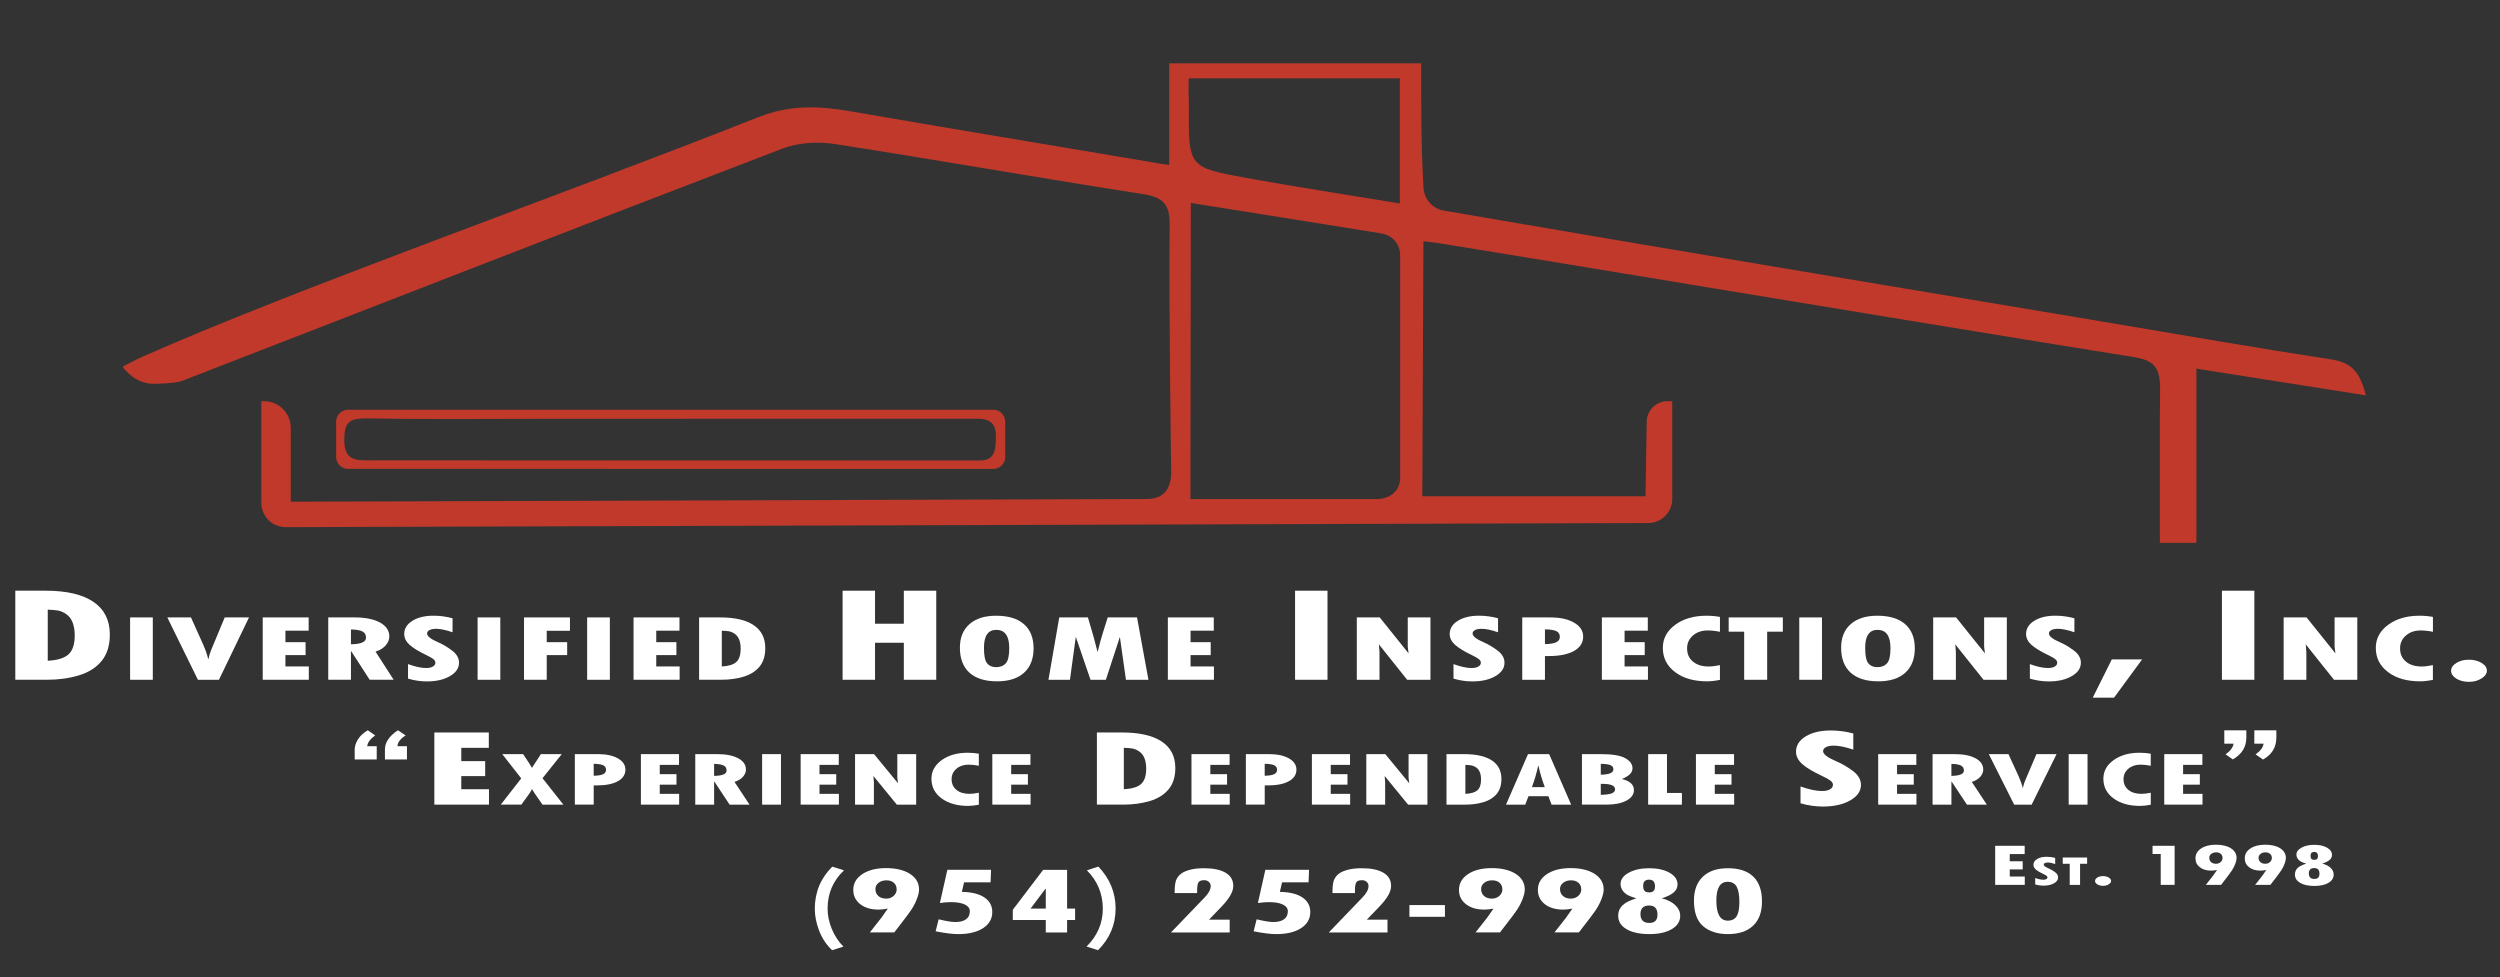 <?xml version="1.0" encoding="UTF-8"?><svg id="Layer_1" xmlns="http://www.w3.org/2000/svg" viewBox="0 0 1000 390.8"><rect x="0" y="0" width="1000" height="390.8" fill="#333333" stroke="none"/><defs><style>.cls-1{fill:#c0392b;}.cls-2{fill:#fff;}</style></defs><path class="cls-1" d="M467.68,65.98V25.34h100.79c0,16.46-.04,33.56.93,49.81.27,4.55,3.61,8.32,8.1,9.09,89.39,15.38,177.57,30.02,267.05,44.99,31.53,5.28,56,9.65,87.6,14.48,8.45,1.29,11.66,4.75,14.21,14.44-22.15-3.5-44.28-6.99-67.8-10.7v69.69h-14.61c0-17.25,0-34.4,0-51.55,0-3.6.13-7.22.08-10.78-.14-8.82-3.34-10.83-10.88-12.04-58.87-9.43-117.69-19.2-176.52-28.89-32.61-5.37-65.2-10.8-97.82-16.09-2.74-.44-4.38-.74-9.44-1.29l-.44,102h89.27l.48-29.69c0-4.6,3.73-8.34,8.34-8.34h1.88v39.11c0,5.31-4.3,9.62-9.61,9.64l-545,1.64c-5.39.02-9.76-4.35-9.76-9.73v-40.66l1.27.02c5.82.07,10.5,4.81,10.5,10.63v29.56s342.3-1.07,342.3-1.07c6.99,0,9.67-4.08,9.88-10.31,0,0-.99-65.62-.62-99.42.09-8.15-2.59-11-10.69-12.25-41.17-6.37-82.2-13.67-123.37-20.03-6.73-1.04-14.53-.57-20.82,1.84-82.19,31.48-158.08,61.07-240.13,92.91-2.47.96-10.73,1.32-12.7,1.12-7.18-.72-11.09-6.8-11.09-6.8,0,0,5.38-2.84,7.23-3.67,60.56-26.96,164.93-63.63,247.11-96.16,12.6-4.99,24.22-4.49,36.69-2.34,39.63,6.83,79.3,13.45,118.97,20.1,2.38.4,4.94.96,8.62,1.35ZM560.06,191.71v-89.75c0-4.26-3.16-7.9-7.45-8.59-25.69-4.11-49.86-7.98-76.28-12.2l-.16,118.47h75.19c4.26-.32,8.31-2.72,8.71-7.94ZM559.94,31.33h-84.43c-.23,4.33.05,7.86.03,11.4-.17,24.04-.19,24.25,23.18,28.48,20.02,3.62,40.14,6.69,61.23,10.17V31.33Z"/><path class="cls-1" d="M134.45,182.79v-14.12c0-2.64,2.14-4.77,4.77-4.77h258.1c2.64,0,4.77,2.14,4.77,4.77v14.12c0,2.64-2.14,4.77-4.77,4.77H139.22c-2.64,0-4.77-2.14-4.77-4.77ZM391.72,167.5c-1.12-.04-118.85.02-172.98.02-23.66,0-47.32.28-70.97-.16-8.08-.15-10.06,1.23-10.06,8.79,0,8.61,5.43,7.99,11.36,7.99,79.22-.03,242.3.06,243.06.05,5.9-.04,6.16-4.52,6.23-9.23.04-2.54.01-7.24-6.63-7.47Z"/><path class="cls-2" d="M6.12,236.28h12.12c8.39,0,14.77,1.49,19.14,4.47,4.37,2.98,6.55,7.33,6.55,13.06,0,4.34-1.08,7.85-3.23,10.51-2.16,2.67-5.17,4.6-9.04,5.79-3.87,1.19-8.14,1.79-12.82,1.79H6.12v-35.63ZM19.1,243.86v20.44c3.94-.21,6.72-1.08,8.35-2.6,1.63-1.52,2.44-4.03,2.44-7.51,0-2.06-.29-3.81-.86-5.24-.57-1.43-1.42-2.54-2.55-3.31-1.13-.77-2.23-1.25-3.3-1.43-1.07-.18-2.43-.29-4.09-.35Z"/><path class="cls-2" d="M52.04,246.97h9.08v24.94h-9.08v-24.94Z"/><path class="cls-2" d="M66.92,246.97h9.47l4.95,11.02c.94,2.18,1.58,4.04,1.92,5.58h.12c.3-1.36.63-2.47.99-3.34l5.52-13.26h9.71l-12.02,24.94h-8.42l-12.23-24.94Z"/><path class="cls-2" d="M105.09,246.97h18.37v5.3h-9.29v4.6h8.06v5.17h-8.06v4.54h9.35v5.32h-18.43v-24.94Z"/><path class="cls-2" d="M131.3,246.97h10.58c4.28,0,7.65.68,10.13,2.05s3.72,3.23,3.72,5.58c0,1.21-.47,2.38-1.41,3.5s-2.31,1.98-4.11,2.55l7.25,11.25h-9.59l-7.34-11.36h-.15v11.36h-9.08v-24.94ZM140.38,251.79v5.92c4.02-.05,6.02-.93,6.02-2.63,0-1.16-.46-1.99-1.39-2.49-.93-.5-2.47-.77-4.63-.8Z"/><path class="cls-2" d="M163.21,271.45v-5.81c2.88,1.05,5.29,1.57,7.25,1.57,1.14,0,2.04-.2,2.7-.59.66-.39.99-.91.99-1.56,0-.5-.26-.96-.79-1.4-.53-.44-1.44-.96-2.74-1.59-3.14-1.49-5.41-2.89-6.82-4.17-1.41-1.29-2.11-2.72-2.11-4.31,0-2.15,1.09-3.91,3.27-5.27s5-2.04,8.45-2.04c2.56,0,5.09.34,7.61,1.03v5.59c-2.7-.92-4.89-1.38-6.56-1.38-1.12,0-2,.17-2.65.51-.65.34-.97.81-.97,1.41,0,1.05,1.51,2.22,4.53,3.53,1.8.77,3.62,1.86,5.47,3.26,1.85,1.4,2.77,3.02,2.77,4.87,0,2.15-1.21,3.94-3.63,5.35-2.42,1.41-5.48,2.12-9.2,2.12-2.54,0-5.06-.37-7.55-1.12Z"/><path class="cls-2" d="M191.04,246.97h9.08v24.94h-9.08v-24.94Z"/><path class="cls-2" d="M209.61,246.97h18.37v5.34h-9.29v4.56h8.18v5.17h-8.18v9.86h-9.08v-24.94Z"/><path class="cls-2" d="M234.86,246.97h9.08v24.94h-9.08v-24.94Z"/><path class="cls-2" d="M253.42,246.97h18.37v5.3h-9.29v4.6h8.06v5.17h-8.06v4.54h9.35v5.32h-18.43v-24.94Z"/><path class="cls-2" d="M279.64,246.97h8.48c5.88,0,10.34,1.04,13.4,3.13s4.59,5.13,4.59,9.14c0,3.04-.75,5.49-2.26,7.36-1.51,1.87-3.62,3.22-6.33,4.05-2.71.83-5.7,1.25-8.98,1.25h-8.9v-24.94ZM288.72,252.28v14.31c2.76-.15,4.71-.76,5.84-1.82s1.71-2.82,1.71-5.26c0-1.44-.2-2.67-.6-3.67-.4-1-.99-1.77-1.78-2.32-.79-.54-1.56-.87-2.31-1-.75-.12-1.7-.21-2.86-.24Z"/><path class="cls-2" d="M337.04,236.28h12.97v13.21h11.52v-13.21h12.97v35.63h-12.97v-14.81h-11.52v14.81h-12.97v-35.63Z"/><path class="cls-2" d="M398.83,272.53c-4.84,0-8.52-1.16-11.06-3.46-2.54-2.31-3.81-5.64-3.81-10,0-4.02,1.27-7.16,3.82-9.41s6.1-3.37,10.66-3.37c4.86,0,8.57,1.13,11.14,3.38,2.57,2.25,3.85,5.47,3.85,9.66s-1.26,7.43-3.79,9.74c-2.53,2.31-6.13,3.46-10.81,3.46ZM398.5,251.94c-3.28,0-4.92,2.4-4.92,7.19,0,3.09.42,5.15,1.24,6.18.83,1.03,2.03,1.55,3.61,1.55,1.7,0,3-.52,3.91-1.55.91-1.03,1.36-3.06,1.36-6.07,0-4.87-1.74-7.3-5.21-7.3Z"/><path class="cls-2" d="M423.69,246.97h11.48c1.64,5.38,2.93,10.01,3.87,13.88l.99-3.87c.4-1.51.83-2.98,1.29-4.41l1.77-5.6h11.72l4.56,24.94h-8.99l-2.43-17.15-5.61,17.15h-6.14l-5.88-17.19-2.34,17.19h-8.6l4.32-24.94Z"/><path class="cls-2" d="M467.14,246.97h18.37v5.3h-9.29v4.6h8.06v5.17h-8.06v4.54h9.35v5.32h-18.43v-24.94Z"/><path class="cls-2" d="M518.03,236.28h12.97v35.63h-12.97v-35.63Z"/><path class="cls-2" d="M542.72,246.97h9.17l11.54,14.38-.33-2.69v-11.69h9.08v24.94h-9.32l-11.3-14.16.24,3.1v11.06h-9.08v-24.94Z"/><path class="cls-2" d="M581.4,271.45v-5.81c2.88,1.05,5.29,1.57,7.25,1.57,1.14,0,2.04-.2,2.7-.59.66-.39.99-.91.99-1.56,0-.5-.26-.96-.79-1.4-.53-.44-1.44-.96-2.74-1.59-3.14-1.49-5.41-2.89-6.82-4.17-1.41-1.29-2.11-2.72-2.11-4.31,0-2.15,1.09-3.91,3.27-5.27s5-2.04,8.45-2.04c2.56,0,5.09.34,7.61,1.03v5.59c-2.7-.92-4.89-1.38-6.56-1.38-1.12,0-2,.17-2.65.51-.65.34-.97.81-.97,1.41,0,1.05,1.51,2.22,4.53,3.53,1.8.77,3.62,1.86,5.47,3.26,1.85,1.4,2.77,3.02,2.77,4.87,0,2.15-1.21,3.94-3.63,5.35-2.42,1.41-5.48,2.12-9.2,2.12-2.54,0-5.06-.37-7.55-1.12Z"/><path class="cls-2" d="M608.9,246.97h11.24c3.96,0,7.13.7,9.53,2.11,2.4,1.41,3.6,3.26,3.6,5.57,0,2.43-1.21,4.33-3.64,5.71s-5.79,2.06-10.09,2.06h-1.56v9.49h-9.08v-24.94ZM617.98,251.76v5.88c2.04-.02,3.54-.27,4.51-.73.97-.46,1.45-1.19,1.45-2.19,0-1.07-.47-1.83-1.41-2.27s-2.46-.68-4.56-.7Z"/><path class="cls-2" d="M640.75,246.97h18.37v5.3h-9.29v4.6h8.06v5.17h-8.06v4.54h9.35v5.32h-18.43v-24.94Z"/><path class="cls-2" d="M687.97,266.03v5.92c-1.92.39-3.64.58-5.16.58-5.26,0-9.52-1.23-12.78-3.69-3.27-2.46-4.9-5.69-4.9-9.7,0-3.72,1.65-6.8,4.95-9.22,3.3-2.42,7.46-3.63,12.5-3.63,1.96,0,3.76.16,5.4.49v5.94c-1.74-.36-3.38-.54-4.92-.54-2.36,0-4.32.67-5.88,2.02-1.56,1.35-2.34,3.06-2.34,5.14,0,2.24.78,4.01,2.35,5.31,1.57,1.3,3.66,1.95,6.28,1.95,1.28,0,2.78-.19,4.5-.56Z"/><path class="cls-2" d="M691.46,246.97h21.67v5.7h-6.26v19.24h-9.2v-19.24h-6.2v-5.7Z"/><path class="cls-2" d="M719.71,246.97h9.08v24.94h-9.08v-24.94Z"/><path class="cls-2" d="M751.32,272.53c-4.84,0-8.52-1.16-11.06-3.46-2.54-2.31-3.81-5.64-3.81-10,0-4.02,1.27-7.16,3.82-9.41s6.1-3.37,10.66-3.37c4.86,0,8.57,1.13,11.14,3.38,2.57,2.25,3.85,5.47,3.85,9.66s-1.26,7.43-3.79,9.74c-2.53,2.31-6.13,3.46-10.81,3.46ZM750.99,251.94c-3.28,0-4.92,2.4-4.92,7.19,0,3.09.42,5.15,1.24,6.18.83,1.03,2.03,1.55,3.61,1.55,1.7,0,3-.52,3.91-1.55.91-1.03,1.36-3.06,1.36-6.07,0-4.87-1.74-7.3-5.21-7.3Z"/><path class="cls-2" d="M773.27,246.97h9.17l11.54,14.38-.33-2.69v-11.69h9.08v24.94h-9.32l-11.3-14.16.24,3.1v11.06h-9.08v-24.94Z"/><path class="cls-2" d="M811.95,271.45v-5.81c2.88,1.05,5.29,1.57,7.25,1.57,1.14,0,2.04-.2,2.7-.59.66-.39.99-.91.99-1.56,0-.5-.26-.96-.79-1.4-.53-.44-1.44-.96-2.74-1.59-3.14-1.49-5.41-2.89-6.82-4.17-1.41-1.29-2.11-2.72-2.11-4.31,0-2.15,1.09-3.91,3.27-5.27s5-2.04,8.45-2.04c2.56,0,5.09.34,7.61,1.03v5.59c-2.7-.92-4.89-1.38-6.56-1.38-1.12,0-2,.17-2.65.51-.65.34-.97.81-.97,1.41,0,1.05,1.51,2.22,4.53,3.53,1.8.77,3.62,1.86,5.47,3.26,1.85,1.4,2.77,3.02,2.77,4.87,0,2.15-1.21,3.94-3.63,5.35-2.42,1.41-5.48,2.12-9.2,2.12-2.54,0-5.06-.37-7.55-1.12Z"/><path class="cls-2" d="M844.72,263.77h12.12l-11.22,15.29h-8.52l7.62-15.29Z"/><path class="cls-2" d="M888.77,236.28h12.97v35.63h-12.97v-35.63Z"/><path class="cls-2" d="M913.46,246.97h9.17l11.54,14.38-.33-2.69v-11.69h9.08v24.94h-9.32l-11.3-14.16.24,3.1v11.06h-9.08v-24.94Z"/><path class="cls-2" d="M973.16,266.03v5.92c-1.92.39-3.64.58-5.16.58-5.26,0-9.52-1.23-12.78-3.69-3.27-2.46-4.9-5.69-4.9-9.7,0-3.72,1.65-6.8,4.95-9.22,3.3-2.42,7.46-3.63,12.5-3.63,1.96,0,3.76.16,5.4.49v5.94c-1.74-.36-3.38-.54-4.92-.54-2.36,0-4.32.67-5.88,2.02-1.56,1.35-2.34,3.06-2.34,5.14,0,2.24.78,4.01,2.35,5.31,1.57,1.3,3.66,1.95,6.28,1.95,1.28,0,2.78-.19,4.5-.56Z"/><path class="cls-2" d="M980.45,268.31c0-1.21.69-2.25,2.08-3.12,1.38-.87,3.06-1.31,5.03-1.31s3.66.43,5.07,1.29,2.12,1.89,2.12,3.08-.72,2.24-2.16,3.14-3.12,1.35-5.03,1.35-3.65-.43-5.03-1.29c-1.38-.86-2.08-1.91-2.08-3.14Z"/><path class="cls-2" d="M147.11,292.1l2.98,2.08c-1.97,1.36-3.03,2.79-3.2,4.3h3.8v5.3h-8.81v-3.94c0-1.27.41-2.59,1.23-3.98.82-1.38,2.15-2.64,4-3.76ZM159.19,292.1l3.06,2.08c-2.11,1.33-3.2,2.76-3.27,4.3h3.8v5.3h-8.81v-3.98c0-2.85,1.74-5.42,5.22-7.7Z"/><path class="cls-2" d="M173.74,292.99h21.78v6.14h-11.01v5.32h9.56v5.99h-9.56v5.25h11.08v6.16h-21.85v-28.87Z"/><path class="cls-2" d="M200.89,301.65h8.36c2.14,3.17,3.31,4.99,3.51,5.45h.1c.03-.14.35-.66.95-1.54l2.54-3.91h8.36l-7.71,9.64,8.36,10.57h-8.36c-2.67-3.8-4.06-5.85-4.18-6.15h-.1c-.28.65-.66,1.29-1.12,1.92l-3.06,4.22h-8.23l8.18-10.5-7.59-9.7Z"/><path class="cls-2" d="M229.93,301.65h9.33c3.28,0,5.92.57,7.91,1.71,1.99,1.14,2.99,2.64,2.99,4.51,0,1.97-1.01,3.51-3.02,4.62s-4.8,1.67-8.37,1.67h-1.29v7.69h-7.54v-20.21ZM237.47,305.52v4.77c1.69-.02,2.94-.22,3.74-.59.8-.37,1.21-.96,1.21-1.77,0-.87-.39-1.48-1.17-1.84-.78-.36-2.04-.55-3.78-.57Z"/><path class="cls-2" d="M256.36,301.65h15.25v4.3h-7.71v3.72h6.69v4.19h-6.69v3.68h7.76v4.31h-15.3v-20.21Z"/><path class="cls-2" d="M278.11,301.65h8.78c3.55,0,6.35.56,8.41,1.67,2.06,1.11,3.08,2.62,3.08,4.53,0,.98-.39,1.92-1.17,2.84-.78.91-1.92,1.6-3.41,2.07l6.02,9.11h-7.96l-6.09-9.2h-.12v9.2h-7.54v-20.21ZM285.64,305.55v4.8c3.33-.04,5-.75,5-2.13,0-.94-.39-1.61-1.16-2.01-.77-.4-2.05-.62-3.84-.65Z"/><path class="cls-2" d="M304.85,301.65h7.54v20.21h-7.54v-20.21Z"/><path class="cls-2" d="M320.26,301.65h15.25v4.3h-7.71v3.72h6.69v4.19h-6.69v3.68h7.76v4.31h-15.3v-20.21Z"/><path class="cls-2" d="M342.01,301.65h7.61l9.58,11.66-.27-2.18v-9.48h7.54v20.21h-7.73l-9.38-11.47.2,2.51v8.96h-7.54v-20.21Z"/><path class="cls-2" d="M391.54,317.09v4.8c-1.59.31-3.02.47-4.28.47-4.36,0-7.9-1-10.61-2.99-2.71-1.99-4.07-4.61-4.07-7.86,0-3.02,1.37-5.51,4.1-7.47,2.74-1.96,6.19-2.94,10.37-2.94,1.62,0,3.12.13,4.48.39v4.81c-1.44-.29-2.8-.44-4.08-.44-1.96,0-3.58.54-4.87,1.63-1.29,1.09-1.94,2.48-1.94,4.16,0,1.82.65,3.25,1.95,4.31s3.04,1.58,5.21,1.58c1.06,0,2.3-.15,3.73-.45Z"/><path class="cls-2" d="M396.93,301.65h15.25v4.3h-7.71v3.72h6.69v4.19h-6.69v3.68h7.76v4.31h-15.3v-20.21Z"/><path class="cls-2" d="M438.76,292.99h10.05c6.96,0,12.26,1.21,15.88,3.62,3.62,2.41,5.44,5.94,5.44,10.58,0,3.52-.89,6.36-2.68,8.52-1.79,2.16-4.29,3.73-7.5,4.69s-6.76,1.45-10.64,1.45h-10.55v-28.87ZM449.53,299.13v16.56c3.27-.17,5.58-.88,6.93-2.11,1.35-1.23,2.02-3.26,2.02-6.09,0-1.67-.24-3.09-.71-4.25-.47-1.16-1.18-2.05-2.11-2.68s-1.85-1.01-2.74-1.16c-.89-.14-2.02-.24-3.39-.28Z"/><path class="cls-2" d="M476.59,301.65h15.25v4.3h-7.71v3.72h6.69v4.19h-6.69v3.68h7.76v4.31h-15.3v-20.21Z"/><path class="cls-2" d="M498.34,301.65h9.33c3.28,0,5.92.57,7.91,1.71,1.99,1.14,2.99,2.64,2.99,4.51,0,1.97-1.01,3.51-3.02,4.62s-4.8,1.67-8.37,1.67h-1.29v7.69h-7.54v-20.21ZM505.88,305.52v4.77c1.69-.02,2.94-.22,3.74-.59.8-.37,1.21-.96,1.21-1.77,0-.87-.39-1.48-1.17-1.84-.78-.36-2.04-.55-3.78-.57Z"/><path class="cls-2" d="M524.76,301.65h15.25v4.3h-7.71v3.72h6.69v4.19h-6.69v3.68h7.76v4.31h-15.3v-20.21Z"/><path class="cls-2" d="M546.51,301.65h7.61l9.58,11.66-.27-2.18v-9.48h7.54v20.21h-7.73l-9.38-11.47.2,2.51v8.96h-7.54v-20.21Z"/><path class="cls-2" d="M578.61,301.65h7.04c4.88,0,8.58.85,11.12,2.54,2.54,1.69,3.8,4.16,3.8,7.41,0,2.46-.63,4.45-1.88,5.96-1.25,1.51-3,2.61-5.25,3.29-2.25.68-4.73,1.01-7.45,1.01h-7.39v-20.21ZM586.15,305.95v11.6c2.29-.12,3.9-.61,4.85-1.48.95-.86,1.42-2.28,1.42-4.26,0-1.17-.17-2.16-.5-2.97-.33-.81-.82-1.44-1.48-1.88s-1.29-.71-1.92-.81-1.41-.17-2.38-.2Z"/><path class="cls-2" d="M628.46,321.86h-7.83l-1.27-3.38h-7.96l-1.32,3.38h-7.68l8.8-20.21h8.46l8.8,20.21ZM617.92,314.85c-1.13-3.01-1.97-5.87-2.54-8.58h-.1c-.6,2.79-1.43,5.66-2.51,8.58h5.15Z"/><path class="cls-2" d="M632.78,301.65h7.66c4.46,0,7.67.53,9.62,1.6,1.96,1.07,2.94,2.42,2.94,4.06,0,1.78-1.43,3.2-4.28,4.28,3.23.78,4.85,2.25,4.85,4.44,0,1.75-1,3.15-3.01,4.22-2.01,1.07-4.65,1.6-7.93,1.6h-9.85v-20.21ZM640.31,305.52v4.36c3.37-.05,5.05-.76,5.05-2.13,0-.82-.4-1.39-1.21-1.71-.8-.32-2.09-.49-3.84-.51ZM640.31,313.54v4.38c1.91-.02,3.34-.2,4.29-.54s1.43-.9,1.43-1.67c0-1.44-1.7-2.17-5.1-2.17h-.62Z"/><path class="cls-2" d="M659.25,301.65h7.54v15.53h5.97v4.68h-13.5v-20.21Z"/><path class="cls-2" d="M678.37,301.65h15.25v4.3h-7.71v3.72h6.69v4.19h-6.69v3.68h7.76v4.31h-15.3v-20.21Z"/><path class="cls-2" d="M720.21,321.32v-6.73c3.41,1.21,6.28,1.82,8.6,1.82,1.35,0,2.42-.23,3.2-.68s1.17-1.06,1.17-1.81c0-.58-.31-1.12-.94-1.62-.63-.5-1.71-1.12-3.25-1.84-3.72-1.73-6.41-3.34-8.08-4.83-1.67-1.49-2.5-3.15-2.5-4.98,0-2.49,1.29-4.53,3.87-6.1,2.58-1.57,5.92-2.36,10.02-2.36,3.03,0,6.04.4,9.02,1.19v6.47c-3.2-1.07-5.79-1.6-7.78-1.6-1.33,0-2.38.2-3.14.59-.77.4-1.16.94-1.16,1.63,0,1.21,1.79,2.57,5.37,4.09,2.13.89,4.29,2.15,6.48,3.77,2.19,1.62,3.29,3.5,3.29,5.63,0,2.49-1.43,4.56-4.3,6.2-2.87,1.64-6.5,2.45-10.91,2.45-3.01,0-5.99-.43-8.95-1.3Z"/><path class="cls-2" d="M751.28,301.65h15.25v4.3h-7.71v3.72h6.69v4.19h-6.69v3.68h7.76v4.31h-15.3v-20.21Z"/><path class="cls-2" d="M773.03,301.65h8.78c3.55,0,6.35.56,8.41,1.67,2.06,1.11,3.08,2.62,3.08,4.53,0,.98-.39,1.92-1.17,2.84-.78.91-1.92,1.6-3.41,2.07l6.02,9.11h-7.96l-6.09-9.2h-.12v9.2h-7.54v-20.21ZM780.56,305.55v4.8c3.33-.04,5-.75,5-2.13,0-.94-.39-1.61-1.16-2.01-.77-.4-2.05-.62-3.84-.65Z"/><path class="cls-2" d="M795.52,301.65h7.86l4.1,8.93c.78,1.77,1.31,3.28,1.59,4.53h.1c.25-1.1.52-2,.82-2.71l4.58-10.75h8.06l-9.97,20.21h-6.99l-10.15-20.21Z"/><path class="cls-2" d="M827.47,301.65h7.54v20.21h-7.54v-20.21Z"/><path class="cls-2" d="M860.31,317.09v4.8c-1.59.31-3.02.47-4.28.47-4.36,0-7.9-1-10.61-2.99-2.71-1.99-4.07-4.61-4.07-7.86,0-3.02,1.37-5.51,4.1-7.47,2.74-1.96,6.19-2.94,10.37-2.94,1.62,0,3.12.13,4.48.39v4.81c-1.44-.29-2.8-.44-4.08-.44-1.96,0-3.58.54-4.87,1.63-1.29,1.09-1.94,2.48-1.94,4.16,0,1.82.65,3.25,1.95,4.31s3.04,1.58,5.21,1.58c1.06,0,2.3-.15,3.73-.45Z"/><path class="cls-2" d="M865.7,301.65h15.25v4.3h-7.71v3.72h6.69v4.19h-6.69v3.68h7.76v4.31h-15.3v-20.21Z"/><path class="cls-2" d="M889.72,292.14h8.81v2.96c0,3.69-1.8,6.58-5.4,8.67l-2.91-2.03c1.94-1.36,3.01-2.78,3.2-4.28h-3.7v-5.32ZM901.73,292.14h8.81v2.92c0,3.85-1.78,6.77-5.33,8.76l-2.98-2.08c1.94-1.36,3.01-2.78,3.2-4.28h-3.7v-5.32Z"/><path class="cls-2" d="M798.07,338.31h11.8v3.33h-5.97v2.88h5.18v3.25h-5.18v2.85h6.01v3.34h-11.84v-15.64Z"/><path class="cls-2" d="M814.08,353.75v-2.55c1.29.46,2.38.69,3.26.69.51,0,.92-.09,1.21-.26.3-.17.44-.4.44-.68,0-.22-.12-.42-.36-.62s-.65-.42-1.23-.7c-1.41-.66-2.43-1.27-3.07-1.83-.63-.57-.95-1.2-.95-1.89,0-.95.49-1.72,1.47-2.31.98-.6,2.25-.89,3.8-.89,1.15,0,2.29.15,3.42.45v2.45c-1.21-.41-2.2-.61-2.95-.61-.5,0-.9.08-1.19.23-.29.15-.44.36-.44.62,0,.46.68.98,2.04,1.55.81.34,1.63.82,2.46,1.43s1.25,1.33,1.25,2.14c0,.95-.54,1.73-1.63,2.35-1.09.62-2.47.93-4.14.93-1.14,0-2.27-.16-3.4-.49Z"/><path class="cls-2" d="M825.1,343.01h9.75v2.5h-2.82v8.45h-4.14v-8.45h-2.79v-2.5Z"/><path class="cls-2" d="M838.02,352.38c0-.53.31-.99.93-1.37.62-.38,1.38-.57,2.26-.57s1.65.19,2.28.57c.63.38.95.83.95,1.35s-.32.98-.97,1.38-1.4.59-2.26.59-1.64-.19-2.26-.57c-.62-.38-.93-.84-.93-1.38Z"/><path class="cls-2" d="M861.01,338.31h8.84v15.64h-5.56v-12.36h-3.27v-3.28Z"/><path class="cls-2" d="M885.15,350.36l1.66-2.36c-.89.16-1.66.25-2.31.25-1.89,0-3.41-.45-4.57-1.35s-1.74-2.09-1.74-3.57c0-1.63.75-2.95,2.26-3.95,1.51-1,3.49-1.5,5.94-1.5s4.5.48,6,1.45c1.5.97,2.24,2.27,2.24,3.9,0,.61-.17,1.37-.51,2.27s-.77,1.77-1.29,2.58c-.52.82-1.99,2.77-4.4,5.87h-6.1l2.83-3.6ZM889.02,343.18c0-.68-.23-1.22-.7-1.63-.47-.41-1.09-.62-1.86-.62s-1.44.21-1.96.62-.79.93-.79,1.56c0,.73.25,1.32.74,1.75.49.43,1.15.65,1.97.65.71,0,1.32-.23,1.83-.68.51-.45.77-1,.77-1.65Z"/><path class="cls-2" d="M904.87,350.36l1.66-2.36c-.89.16-1.66.25-2.31.25-1.89,0-3.41-.45-4.57-1.35s-1.74-2.09-1.74-3.57c0-1.63.75-2.95,2.26-3.95,1.51-1,3.49-1.5,5.94-1.5s4.5.48,6,1.45c1.5.97,2.24,2.27,2.24,3.9,0,.61-.17,1.37-.51,2.27s-.77,1.77-1.29,2.58c-.52.82-1.99,2.77-4.4,5.87h-6.1l2.83-3.6ZM908.74,343.18c0-.68-.23-1.22-.7-1.63-.47-.41-1.09-.62-1.86-.62s-1.44.21-1.96.62-.79.93-.79,1.56c0,.73.25,1.32.74,1.75.49.43,1.15.65,1.97.65.71,0,1.32-.23,1.83-.68.51-.45.77-1,.77-1.65Z"/><path class="cls-2" d="M928.87,345.42c1.46.38,2.6.96,3.4,1.75.8.78,1.2,1.66,1.2,2.65,0,1.38-.7,2.49-2.1,3.32-1.4.83-3.27,1.24-5.62,1.24s-4.3-.41-5.69-1.23-2.09-1.93-2.09-3.33c0-.35.04-.68.12-.99s.2-.6.36-.87c.16-.27.36-.52.61-.76.24-.24.53-.46.86-.66s.71-.39,1.16-.57c.44-.18.9-.35,1.38-.52v-.02h-.04s-.01-.02-.04-.02c0-.02-.01-.02-.04-.02-.77-.22-1.41-.46-1.92-.73-.51-.27-.94-.64-1.3-1.13s-.54-1.05-.54-1.69c0-1.12.68-2.05,2.04-2.79,1.36-.75,3.06-1.12,5.1-1.12s3.78.38,5.1,1.14c1.32.76,1.98,1.73,1.98,2.92,0,.78-.32,1.45-.95,1.99-.64.55-1.63,1.04-2.98,1.46ZM927.79,349.52c0-1.53-.69-2.3-2.08-2.3s-2.18.7-2.18,2.11c0,1.5.74,2.25,2.21,2.25,1.36,0,2.04-.69,2.04-2.06ZM927.18,342.46c0-1.13-.49-1.7-1.46-1.7s-1.5.5-1.5,1.51c0,.61.12,1.04.36,1.29.24.25.63.38,1.18.38.95,0,1.42-.5,1.42-1.49Z"/><path class="cls-2" d="M332.92,346.67l4.68,1.46c-4.38,4.15-6.56,9.25-6.56,15.28,0,2.75.56,5.49,1.69,8.2,1.13,2.72,2.68,5.07,4.65,7.04l-4.53,1.43c-2.3-2.16-4.03-4.76-5.19-7.79-1.16-3.03-1.74-5.94-1.74-8.73,0-6.64,2.33-12.27,6.99-16.9Z"/><path class="cls-2" d="M352.47,367.22l2.65-3.77c-1.42.26-2.65.39-3.7.39-3.02,0-5.46-.72-7.32-2.17-1.86-1.44-2.79-3.35-2.79-5.71,0-2.61,1.21-4.72,3.62-6.32,2.41-1.6,5.58-2.4,9.5-2.4s7.2.78,9.6,2.33c2.39,1.55,3.59,3.63,3.59,6.24,0,.98-.27,2.19-.82,3.64-.54,1.45-1.23,2.83-2.06,4.13-.83,1.31-3.18,4.44-7.04,9.39h-9.77l4.53-5.76ZM358.66,355.73c0-1.09-.38-1.96-1.12-2.62-.75-.66-1.74-.98-2.97-.98s-2.3.33-3.14.99c-.84.66-1.26,1.49-1.26,2.49,0,1.17.4,2.11,1.19,2.8.79.69,1.84,1.04,3.16,1.04,1.13,0,2.11-.36,2.93-1.09.82-.73,1.23-1.61,1.23-2.64Z"/><path class="cls-2" d="M378.95,347.91h17.47l-.19,5.03h-10.6l-.89,3.81c3.94.08,6.96.82,9.04,2.24,2.08,1.42,3.13,3.36,3.13,5.82,0,2.7-1.22,4.85-3.67,6.44-2.44,1.59-5.74,2.39-9.89,2.39-2.32,0-5.35-.38-9.09-1.12l1.2-4.8c2.98.73,5.21,1.09,6.69,1.09,1.85,0,3.28-.37,4.28-1.11s1.51-1.79,1.51-3.17c0-1.17-.66-2.08-1.99-2.72-1.32-.64-3.22-.96-5.68-.96-1.11,0-2.55.11-4.31.34l2.99-13.28Z"/><path class="cls-2" d="M417.26,347.94h9.58v15.51h3.2v4.54h-3.2v4.99h-8.53v-4.99h-13.19v-4.07l12.14-15.98ZM418.19,355.5l-5.98,7.95h6.1v-7.95h-.12Z"/><path class="cls-2" d="M434.75,348.13l4.59-1.5c4.6,4.81,6.9,10.42,6.9,16.82s-2.34,11.95-7.02,16.63l-4.59-1.46c4.33-4.3,6.5-9.36,6.5-15.17s-2.13-11.13-6.38-15.32Z"/><path class="cls-2" d="M478.87,357.23h-9.03c0-1.88.13-3.34.38-4.41s.79-2,1.6-2.82c.81-.82,2.05-1.48,3.73-1.97,1.67-.49,3.66-.74,5.96-.74,3.8,0,6.72.61,8.75,1.82s3.05,2.96,3.05,5.25c0,1.18-.39,2.44-1.17,3.8-.78,1.36-1.95,2.85-3.51,4.47l-5.05,5.25h8.29v5.1h-23.48l13.43-13.97c1.64-1.67,2.46-3.2,2.46-4.58,0-.69-.25-1.25-.74-1.69s-1.11-.66-1.85-.66c-1.17,0-1.94.28-2.3.85-.36.57-.54,1.69-.54,3.37v.92Z"/><path class="cls-2" d="M506.15,347.91h17.47l-.19,5.03h-10.6l-.89,3.81c3.94.08,6.96.82,9.04,2.24s3.13,3.36,3.13,5.82c0,2.7-1.22,4.85-3.67,6.44s-5.74,2.39-9.89,2.39c-2.32,0-5.35-.38-9.09-1.12l1.2-4.8c2.98.73,5.21,1.09,6.69,1.09,1.85,0,3.28-.37,4.28-1.11s1.51-1.79,1.51-3.17c0-1.17-.66-2.08-1.99-2.72-1.32-.64-3.22-.96-5.68-.96-1.11,0-2.55.11-4.31.34l2.99-13.28Z"/><path class="cls-2" d="M542,357.23h-9.03c0-1.88.13-3.34.38-4.41s.79-2,1.6-2.82c.81-.82,2.05-1.48,3.73-1.97,1.67-.49,3.66-.74,5.96-.74,3.8,0,6.72.61,8.75,1.82,2.03,1.21,3.05,2.96,3.05,5.25,0,1.18-.39,2.44-1.17,3.8s-1.95,2.85-3.51,4.47l-5.05,5.25h8.29v5.1h-23.48l13.43-13.97c1.64-1.67,2.46-3.2,2.46-4.58,0-.69-.25-1.25-.74-1.69-.49-.44-1.11-.66-1.85-.66-1.17,0-1.94.28-2.3.85-.36.57-.54,1.69-.54,3.37v.92Z"/><path class="cls-2" d="M563.77,362.03h14.2v4.69h-14.2v-4.69Z"/><path class="cls-2" d="M594.75,367.22l2.65-3.77c-1.42.26-2.65.39-3.7.39-3.02,0-5.46-.72-7.32-2.17-1.86-1.44-2.79-3.35-2.79-5.71,0-2.61,1.21-4.72,3.62-6.32,2.41-1.6,5.58-2.4,9.51-2.4s7.2.78,9.6,2.33c2.39,1.55,3.59,3.63,3.59,6.24,0,.98-.27,2.19-.82,3.64-.54,1.45-1.23,2.83-2.06,4.13-.83,1.31-3.18,4.44-7.04,9.39h-9.77l4.53-5.76ZM600.94,355.73c0-1.09-.38-1.96-1.12-2.62s-1.74-.98-2.97-.98-2.3.33-3.14.99c-.84.66-1.26,1.49-1.26,2.49,0,1.17.4,2.11,1.19,2.8.79.69,1.84,1.04,3.16,1.04,1.13,0,2.1-.36,2.93-1.09.82-.73,1.23-1.61,1.23-2.64Z"/><path class="cls-2" d="M626.31,367.22l2.65-3.77c-1.42.26-2.65.39-3.7.39-3.02,0-5.46-.72-7.32-2.17-1.86-1.44-2.79-3.35-2.79-5.71,0-2.61,1.21-4.72,3.62-6.32,2.41-1.6,5.58-2.4,9.51-2.4s7.2.78,9.6,2.33c2.39,1.55,3.59,3.63,3.59,6.24,0,.98-.27,2.19-.82,3.64-.54,1.45-1.23,2.83-2.06,4.13-.83,1.31-3.18,4.44-7.04,9.39h-9.77l4.53-5.76ZM632.5,355.73c0-1.09-.38-1.96-1.12-2.62s-1.74-.98-2.97-.98-2.3.33-3.14.99c-.84.66-1.26,1.49-1.26,2.49,0,1.17.4,2.11,1.19,2.8.79.69,1.84,1.04,3.16,1.04,1.13,0,2.1-.36,2.93-1.09.82-.73,1.23-1.61,1.23-2.64Z"/><path class="cls-2" d="M664.71,359.31c2.34.61,4.15,1.54,5.44,2.79,1.28,1.25,1.93,2.66,1.93,4.24,0,2.21-1.12,3.98-3.36,5.31-2.24,1.33-5.24,1.99-9,1.99s-6.88-.66-9.1-1.97-3.34-3.09-3.34-5.33c0-.56.06-1.09.18-1.58.12-.49.31-.96.57-1.39s.58-.84.97-1.22c.39-.38.85-.73,1.37-1.06.52-.33,1.14-.63,1.85-.91.71-.28,1.44-.56,2.2-.83v-.04h-.06s-.02-.04-.06-.04c0-.02-.02-.04-.06-.04-1.23-.35-2.25-.74-3.07-1.16-.81-.42-1.5-1.03-2.08-1.81s-.86-1.68-.86-2.71c0-1.79,1.09-3.28,3.27-4.47,2.18-1.19,4.9-1.79,8.17-1.79s6.05.61,8.17,1.82c2.12,1.21,3.17,2.77,3.17,4.67,0,1.25-.51,2.31-1.53,3.19-1.02.88-2.6,1.66-4.76,2.34ZM662.99,365.87c0-2.45-1.11-3.67-3.33-3.67s-3.48,1.12-3.48,3.38c0,2.4,1.18,3.6,3.54,3.6,2.18,0,3.27-1.1,3.27-3.3ZM662,354.58c0-1.81-.78-2.72-2.34-2.72s-2.4.81-2.4,2.42c0,.98.19,1.67.57,2.07s1.01.61,1.89.61c1.52,0,2.28-.79,2.28-2.38Z"/><path class="cls-2" d="M691.17,347.29c4.46,0,7.84,1.12,10.15,3.36,2.31,2.24,3.47,5.53,3.47,9.88s-1.18,7.48-3.53,9.73c-2.35,2.25-5.72,3.38-10.09,3.38-4.15,0-7.45-1.05-9.91-3.16-2.46-2.11-3.68-5.51-3.68-10.21,0-4.13,1.18-7.32,3.54-9.58,2.36-2.26,5.67-3.39,9.92-3.39h.12ZM686.54,360.23c0,5.35,1.52,8.03,4.56,8.03,1.64,0,2.83-.59,3.56-1.77.73-1.18,1.09-3.06,1.09-5.63,0-2.84-.37-4.9-1.09-6.2-.73-1.29-1.94-1.94-3.62-1.94-3,0-4.5,2.51-4.5,7.52Z"/></svg>